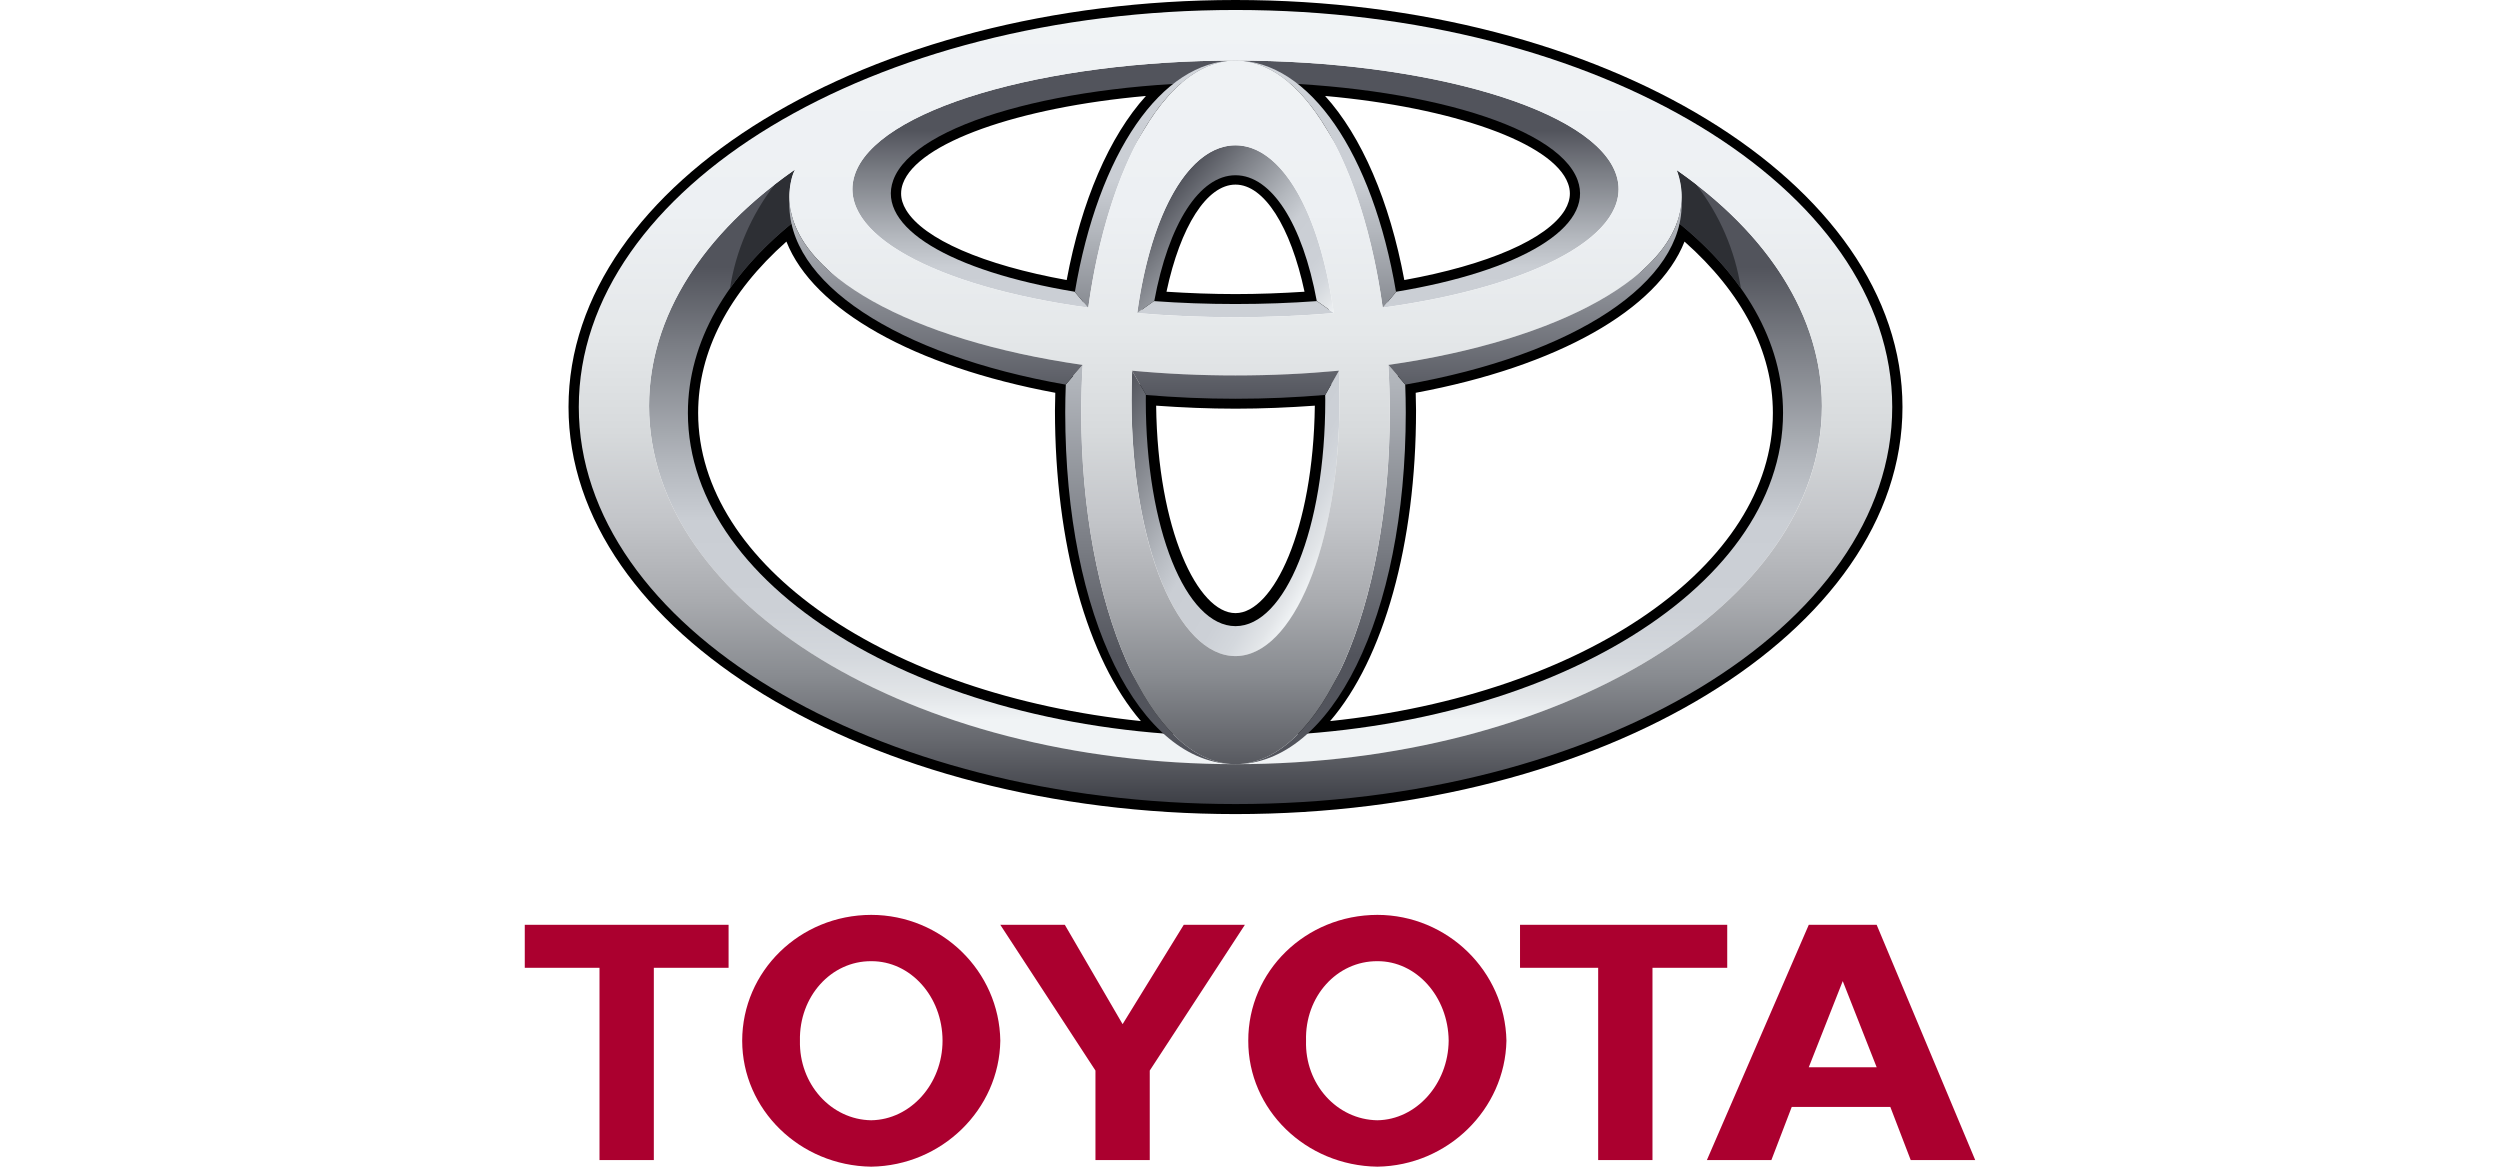 <svg width="120" height="56" viewBox="0 0 120 56" fill="none" xmlns="http://www.w3.org/2000/svg">
<path d="M59.917 49.955C59.907 46.615 62.667 43.92 66.115 43.914C69.478 43.919 72.241 46.614 72.309 49.955C72.242 53.258 69.479 55.953 66.115 56C62.667 55.953 59.907 53.258 59.917 49.955ZM66.115 53.773C67.976 53.745 69.517 52.039 69.536 49.955C69.517 47.831 67.976 46.125 66.115 46.137C64.173 46.125 62.629 47.831 62.69 49.955C62.629 52.039 64.173 53.745 66.115 53.773ZM79.319 46.456V55.682H76.712V46.456H72.961V44.392H82.907V46.456H79.319ZM86.003 53.134L85.027 55.682H81.931L86.821 44.392H90.08L94.81 55.682H91.714L90.736 53.134H86.003ZM88.452 51.228H90.08L88.452 47.092L86.821 51.228H88.452ZM31.384 46.456V55.682H28.776V46.456H25.189V44.392H34.972V46.456H31.384ZM35.625 49.955C35.63 46.615 38.389 43.92 41.818 43.914C45.202 43.919 47.965 46.614 48.015 49.955C47.965 53.258 45.202 55.953 41.818 56C38.389 55.953 35.63 53.258 35.625 49.955ZM41.818 53.773C43.701 53.745 45.24 52.039 45.242 49.955C45.24 47.831 43.701 46.125 41.818 46.137C39.895 46.125 38.352 47.831 38.397 49.955C38.352 52.039 39.895 53.745 41.818 53.773ZM53.885 55.682H55.188V51.387L59.754 44.392H56.82L53.885 49.16L51.112 44.392H48.015L52.582 51.387V55.682H53.885Z" fill="#AB002F"/>
<path d="M27.289 19.538C27.289 30.311 41.651 39.076 59.304 39.076C76.956 39.076 91.319 30.311 91.319 19.538C91.318 8.764 76.956 0 59.304 0C41.651 0 27.289 8.764 27.289 19.538ZM28.271 19.538C28.271 9.294 42.192 0.96 59.304 0.96C76.415 0.96 90.336 9.294 90.336 19.538C90.336 29.784 76.415 38.118 59.304 38.118C42.192 38.118 28.271 29.784 28.271 19.538Z" fill="black"/>
<path d="M56.279 3.551C48.786 3.997 43.343 5.934 42.416 8.486C42.321 8.744 42.273 9.015 42.272 9.288C42.272 9.718 42.397 10.149 42.644 10.56C43.684 12.288 46.912 13.713 51.506 14.478L51.992 14.555L52.073 14.082C52.828 9.595 54.483 6.068 56.616 4.402L57.825 3.458L56.279 3.551ZM43.492 10.077C43.332 9.811 43.253 9.549 43.253 9.291C43.253 9.128 43.282 8.969 43.341 8.807C44.05 6.858 48.86 5.155 55.005 4.606C53.252 6.54 51.904 9.656 51.201 13.442C47.208 12.721 44.336 11.48 43.492 10.077ZM54.909 14.368L54.813 14.889L55.355 14.93C56.64 15.023 57.969 15.074 59.303 15.074C60.637 15.074 61.967 15.023 63.253 14.93L63.794 14.889L63.697 14.368C62.959 10.32 61.314 7.902 59.303 7.902C57.291 7.902 55.648 10.32 54.909 14.368ZM59.304 8.861C60.678 8.861 61.948 10.869 62.617 14.003C61.529 14.073 60.422 14.116 59.303 14.116C58.185 14.116 57.077 14.073 55.991 14.003C56.658 10.869 57.929 8.861 59.304 8.861ZM61.99 4.403C64.123 6.068 65.78 9.596 66.534 14.082L66.614 14.556L67.1 14.478C71.695 13.714 74.925 12.288 75.961 10.56C76.364 9.896 76.441 9.179 76.192 8.487C75.264 5.935 69.822 3.998 62.329 3.552L60.785 3.458L61.99 4.403ZM63.605 4.606C69.748 5.155 74.558 6.861 75.264 8.807C75.325 8.969 75.354 9.128 75.354 9.291C75.354 9.549 75.273 9.811 75.117 10.077C74.27 11.48 71.398 12.721 67.407 13.442C66.704 9.656 65.358 6.54 63.605 4.606ZM37.675 10.367C34.307 13.118 32.527 16.387 32.527 19.821C32.527 27.899 42.627 34.727 56.018 35.7L57.514 35.809L56.375 34.861C53.441 32.413 51.619 26.605 51.619 19.702L51.65 18.071L51.239 17.989C44.195 16.758 39.184 13.87 38.471 10.635L38.3 9.858L37.675 10.367ZM33.511 19.821C33.511 16.876 34.983 14.05 37.748 11.596C39.037 14.864 43.85 17.587 50.654 18.854C50.645 19.229 50.638 19.702 50.638 19.702C50.638 26.102 52.195 31.63 54.763 34.612C42.561 33.342 33.511 27.126 33.511 19.821ZM54.509 18.957L54.506 19.131C54.506 25.547 56.568 30.388 59.304 30.388C62.038 30.388 64.101 25.547 64.101 19.131L64.094 18.439L63.567 18.483C62.175 18.602 60.743 18.661 59.304 18.661C57.865 18.661 56.431 18.602 55.043 18.483L54.514 18.436L54.509 18.957ZM63.112 19.472C63.039 25.441 61.11 29.43 59.304 29.43C57.495 29.43 55.567 25.441 55.495 19.472C56.744 19.561 58.02 19.617 59.304 19.617C60.589 19.617 61.862 19.561 63.112 19.472ZM80.135 10.635C79.422 13.87 74.41 16.758 67.368 17.989L66.956 18.064L66.988 19.702C66.988 26.604 65.165 32.413 62.233 34.86L61.094 35.809L62.588 35.7C75.98 34.727 86.08 27.898 86.08 19.82C86.08 16.387 84.298 13.118 80.93 10.367L80.307 9.858L80.135 10.635ZM80.857 11.596C83.624 14.05 85.098 16.876 85.098 19.821C85.098 27.126 76.048 33.342 63.845 34.612C66.413 31.63 67.97 26.102 67.97 19.702C67.97 19.702 67.96 19.228 67.954 18.854C74.755 17.587 79.569 14.864 80.857 11.596Z" fill="black"/>
<path d="M80.482 8.169C80.527 8.29 80.569 8.414 80.601 8.539C80.786 9.257 80.748 9.962 80.508 10.649C83.703 13.218 85.586 16.387 85.586 19.821C85.586 28.392 73.818 35.342 59.303 35.342C44.786 35.342 33.019 28.392 33.019 19.821C33.019 16.39 34.905 13.218 38.096 10.649C37.858 9.962 37.819 9.257 38.005 8.539C38.043 8.403 38.094 8.271 38.157 8.144C33.797 11.173 31.154 15.143 31.154 19.491C31.154 28.985 43.756 36.68 59.303 36.68C74.847 36.68 87.451 28.985 87.451 19.491C87.451 15.152 84.819 11.191 80.482 8.169Z" fill="url(#paint0_linear_655_5805)"/>
<path d="M63.212 14.453C61.972 14.544 60.664 14.593 59.301 14.593C57.938 14.593 56.632 14.544 55.391 14.453H55.387L54.577 15.027C56.072 15.154 57.652 15.226 59.302 15.226C60.952 15.226 62.531 15.154 64.028 15.027L63.212 14.453ZM77.591 8.43C76.602 5.245 68.457 2.906 59.302 2.906C50.148 2.906 42.003 5.245 41.015 8.43C40.157 11.194 44.839 13.751 52.225 14.765L51.584 14.003C45.609 13.011 42.057 10.897 42.877 8.648C43.869 5.918 51.082 3.942 59.301 3.942C67.52 3.942 74.734 5.919 75.726 8.648C76.545 10.897 72.995 13.012 67.018 14.003L66.379 14.765C73.763 13.751 78.447 11.194 77.591 8.43Z" fill="url(#paint1_linear_655_5805)"/>
<path d="M55.404 14.454C56.09 10.736 57.578 8.412 59.304 8.412C61.032 8.412 62.519 10.736 63.206 14.454H63.219L64.022 15.022C63.344 10.112 61.489 6.974 59.305 6.974C57.12 6.974 55.265 10.112 54.589 15.022L55.391 14.454H55.404Z" fill="url(#paint2_linear_655_5805)"/>
<path d="M64.265 17.804L63.609 18.961C63.609 19.045 63.613 19.132 63.613 19.22C63.613 25.383 61.68 30.055 59.304 30.055C56.926 30.055 54.998 25.382 54.998 19.22C54.998 19.123 54.999 19.026 55.001 18.933L54.344 17.804C54.325 18.273 54.315 18.743 54.315 19.214C54.315 26.201 56.549 31.493 59.305 31.493C62.061 31.493 64.297 26.201 64.297 19.214C64.296 18.743 64.285 18.273 64.265 17.804Z" fill="url(#paint3_linear_655_5805)"/>
<path d="M52.236 14.769C53.18 7.944 55.986 2.906 59.302 2.906C55.747 2.906 52.717 7.37 51.593 14.017L52.226 14.769H52.236Z" fill="url(#paint4_linear_655_5805)"/>
<path d="M66.37 14.768H66.376L67.01 14.017C65.887 7.37 62.855 2.906 59.303 2.906C62.618 2.906 65.427 7.944 66.37 14.768Z" fill="url(#paint5_linear_655_5805)"/>
<path d="M67.451 18.459L66.645 17.52H66.638C66.683 18.266 66.709 19.024 66.709 19.794C66.709 29.12 63.393 36.681 59.303 36.681C63.889 36.681 67.477 29.669 67.477 19.794C67.477 19.342 67.467 18.899 67.451 18.459Z" fill="url(#paint6_linear_655_5805)"/>
<path d="M51.901 19.794C51.901 19.024 51.927 18.266 51.971 17.52H51.965L51.158 18.456C51.141 18.901 51.132 19.348 51.131 19.794C51.131 29.669 54.722 36.681 59.306 36.681C55.218 36.681 51.901 29.12 51.901 19.794Z" fill="url(#paint7_linear_655_5805)"/>
<path d="M80.507 10.649C81.728 11.631 82.758 12.703 83.564 13.842C83.285 12.031 82.546 10.317 81.415 8.855C81.11 8.618 80.798 8.39 80.48 8.169C80.526 8.291 80.567 8.415 80.599 8.54C80.785 9.257 80.747 9.962 80.507 10.649ZM38.095 10.649C37.857 9.962 37.818 9.257 38.004 8.539C38.042 8.403 38.093 8.271 38.156 8.144C37.828 8.374 37.506 8.611 37.188 8.855C36.059 10.318 35.32 12.031 35.039 13.842C35.845 12.703 36.873 11.631 38.095 10.649Z" fill="#2D2F34"/>
<path d="M27.782 19.538C27.782 9.013 41.895 0.479 59.306 0.479C76.714 0.479 90.827 9.013 90.827 19.538C90.827 30.064 76.714 38.595 59.306 38.595C41.895 38.594 27.782 30.064 27.782 19.538ZM59.306 36.68C74.85 36.68 87.454 28.984 87.454 19.491C87.454 9.996 74.85 2.298 59.306 2.298C43.759 2.298 31.156 9.996 31.156 19.491C31.156 28.984 43.759 36.68 59.306 36.68Z" fill="url(#paint8_linear_655_5805)"/>
<path d="M51.898 19.793C51.898 10.564 55.214 2.906 59.302 2.906C63.392 2.906 66.709 10.564 66.709 19.793C66.709 29.119 63.392 36.68 59.302 36.68C55.212 36.68 51.898 29.119 51.898 19.793ZM59.302 31.492C62.058 31.492 64.294 26.2 64.294 19.215C64.294 11.967 62.058 6.974 59.302 6.974C56.546 6.974 54.312 11.967 54.312 19.215C54.312 26.2 56.546 31.492 59.302 31.492Z" fill="url(#paint9_linear_655_5805)"/>
<path d="M38.007 8.539C38.82 5.402 48.645 0.835 59.305 0.835C69.964 0.835 79.452 4.098 80.604 8.539C81.892 13.517 72.423 18.022 59.305 18.022C46.186 18.022 36.717 13.517 38.007 8.539ZM59.305 2.906C50.152 2.906 42.007 5.246 41.018 8.43C39.911 11.999 48.041 15.227 59.305 15.227C70.572 15.227 78.7 11.998 77.594 8.43C76.606 5.245 68.461 2.906 59.305 2.906Z" fill="url(#paint10_linear_655_5805)"/>
<path d="M54.333 17.793L54.339 17.797L55.015 18.96C56.392 19.075 57.824 19.141 59.304 19.141C60.791 19.141 62.226 19.075 63.612 18.957L64.27 17.797L64.274 17.793C62.691 17.94 61.031 18.021 59.304 18.021C57.645 18.022 55.986 17.946 54.333 17.793ZM80.713 9.615C80.544 13.174 74.935 16.328 66.643 17.516L66.646 17.519L67.455 18.462C75.568 17.039 80.906 13.545 80.713 9.615ZM37.895 9.615C37.703 13.549 43.04 17.039 51.151 18.462L51.962 17.519L51.964 17.516C43.671 16.328 38.065 13.175 37.895 9.615Z" fill="url(#paint11_linear_655_5805)"/>
<defs>
<linearGradient id="paint0_linear_655_5805" x1="59.303" y1="34.557" x2="59.303" y2="12.841" gradientUnits="userSpaceOnUse">
<stop stop-color="#F0F3F5"/>
<stop offset="0.056" stop-color="#E2E5E8"/>
<stop offset="0.138" stop-color="#D4D8DD"/>
<stop offset="0.242" stop-color="#CCD0D6"/>
<stop offset="0.44" stop-color="#CACED4"/>
<stop offset="0.568" stop-color="#B3B7BD"/>
<stop offset="0.835" stop-color="#797C83"/>
<stop offset="1" stop-color="#52545C"/>
</linearGradient>
<linearGradient id="paint1_linear_655_5805" x1="59.303" y1="18.01" x2="59.303" y2="6.242" gradientUnits="userSpaceOnUse">
<stop stop-color="#F0F3F5"/>
<stop offset="0.056" stop-color="#E2E5E8"/>
<stop offset="0.138" stop-color="#D4D8DD"/>
<stop offset="0.242" stop-color="#CCD0D6"/>
<stop offset="0.44" stop-color="#CACED4"/>
<stop offset="0.568" stop-color="#B3B7BD"/>
<stop offset="0.835" stop-color="#797C83"/>
<stop offset="1" stop-color="#52545C"/>
</linearGradient>
<linearGradient id="paint2_linear_655_5805" x1="63.311" y1="15.848" x2="55.933" y2="9.501" gradientUnits="userSpaceOnUse">
<stop stop-color="#F0F3F5"/>
<stop offset="0.056" stop-color="#E2E5E8"/>
<stop offset="0.138" stop-color="#D4D8DD"/>
<stop offset="0.242" stop-color="#CCD0D6"/>
<stop offset="0.44" stop-color="#CACED4"/>
<stop offset="0.568" stop-color="#B3B7BD"/>
<stop offset="0.835" stop-color="#797C83"/>
<stop offset="1" stop-color="#52545C"/>
</linearGradient>
<linearGradient id="paint3_linear_655_5805" x1="64.077" y1="26.105" x2="53.23" y2="19.684" gradientUnits="userSpaceOnUse">
<stop stop-color="#F0F3F5"/>
<stop offset="0.056" stop-color="#E2E5E8"/>
<stop offset="0.138" stop-color="#D4D8DD"/>
<stop offset="0.242" stop-color="#CCD0D6"/>
<stop offset="0.44" stop-color="#CACED4"/>
<stop offset="0.568" stop-color="#B3B7BD"/>
<stop offset="0.835" stop-color="#797C83"/>
<stop offset="1" stop-color="#52545C"/>
</linearGradient>
<linearGradient id="paint4_linear_655_5805" x1="55.447" y1="0.478" x2="55.447" y2="19.143" gradientUnits="userSpaceOnUse">
<stop stop-color="#F0F3F5"/>
<stop offset="0.056" stop-color="#E2E5E8"/>
<stop offset="0.138" stop-color="#D4D8DD"/>
<stop offset="0.242" stop-color="#CCD0D6"/>
<stop offset="0.44" stop-color="#CACED4"/>
<stop offset="0.568" stop-color="#B3B7BD"/>
<stop offset="0.835" stop-color="#797C83"/>
<stop offset="1" stop-color="#52545C"/>
</linearGradient>
<linearGradient id="paint5_linear_655_5805" x1="63.156" y1="0.478" x2="63.156" y2="19.143" gradientUnits="userSpaceOnUse">
<stop stop-color="#F0F3F5"/>
<stop offset="0.056" stop-color="#E2E5E8"/>
<stop offset="0.138" stop-color="#D4D8DD"/>
<stop offset="0.242" stop-color="#CCD0D6"/>
<stop offset="0.44" stop-color="#CACED4"/>
<stop offset="0.568" stop-color="#B3B7BD"/>
<stop offset="0.835" stop-color="#797C83"/>
<stop offset="1" stop-color="#52545C"/>
</linearGradient>
<linearGradient id="paint6_linear_655_5805" x1="63.39" y1="0.322" x2="63.39" y2="31.471" gradientUnits="userSpaceOnUse">
<stop stop-color="#F0F3F5"/>
<stop offset="0.056" stop-color="#E2E5E8"/>
<stop offset="0.138" stop-color="#D4D8DD"/>
<stop offset="0.242" stop-color="#CCD0D6"/>
<stop offset="0.44" stop-color="#CACED4"/>
<stop offset="0.568" stop-color="#B3B7BD"/>
<stop offset="0.835" stop-color="#797C83"/>
<stop offset="1" stop-color="#52545C"/>
</linearGradient>
<linearGradient id="paint7_linear_655_5805" x1="55.218" y1="0.322" x2="55.218" y2="31.471" gradientUnits="userSpaceOnUse">
<stop stop-color="#F0F3F5"/>
<stop offset="0.056" stop-color="#E2E5E8"/>
<stop offset="0.138" stop-color="#D4D8DD"/>
<stop offset="0.242" stop-color="#CCD0D6"/>
<stop offset="0.44" stop-color="#CACED4"/>
<stop offset="0.568" stop-color="#B3B7BD"/>
<stop offset="0.835" stop-color="#797C83"/>
<stop offset="1" stop-color="#52545C"/>
</linearGradient>
<linearGradient id="paint8_linear_655_5805" x1="59.305" y1="0.479" x2="59.305" y2="38.595" gradientUnits="userSpaceOnUse">
<stop stop-color="#F0F3F5"/>
<stop offset="0.253" stop-color="#EDF0F3"/>
<stop offset="0.406" stop-color="#E5E8EA"/>
<stop offset="0.531" stop-color="#D7DADC"/>
<stop offset="0.642" stop-color="#C3C5C9"/>
<stop offset="0.744" stop-color="#A9ABAF"/>
<stop offset="0.839" stop-color="#888B90"/>
<stop offset="0.926" stop-color="#63656B"/>
<stop offset="1" stop-color="#3D3F46"/>
</linearGradient>
<linearGradient id="paint9_linear_655_5805" x1="59.303" y1="0.477" x2="59.303" y2="38.595" gradientUnits="userSpaceOnUse">
<stop stop-color="#F0F3F5"/>
<stop offset="0.253" stop-color="#EDF0F3"/>
<stop offset="0.406" stop-color="#E5E8EA"/>
<stop offset="0.531" stop-color="#D7DADC"/>
<stop offset="0.642" stop-color="#C3C5C9"/>
<stop offset="0.744" stop-color="#A9ABAF"/>
<stop offset="0.839" stop-color="#888B90"/>
<stop offset="0.926" stop-color="#63656B"/>
<stop offset="1" stop-color="#3D3F46"/>
</linearGradient>
<linearGradient id="paint10_linear_655_5805" x1="59.305" y1="0.482" x2="59.305" y2="38.598" gradientUnits="userSpaceOnUse">
<stop stop-color="#F0F3F5"/>
<stop offset="0.253" stop-color="#EDF0F3"/>
<stop offset="0.406" stop-color="#E5E8EA"/>
<stop offset="0.531" stop-color="#D7DADC"/>
<stop offset="0.642" stop-color="#C3C5C9"/>
<stop offset="0.744" stop-color="#A9ABAF"/>
<stop offset="0.839" stop-color="#888B90"/>
<stop offset="0.926" stop-color="#63656B"/>
<stop offset="1" stop-color="#3D3F46"/>
</linearGradient>
<linearGradient id="paint11_linear_655_5805" x1="59.304" y1="8.385" x2="59.304" y2="19.248" gradientUnits="userSpaceOnUse">
<stop stop-color="#CACED4"/>
<stop offset="1" stop-color="#52545C"/>
</linearGradient>
</defs>
</svg>
